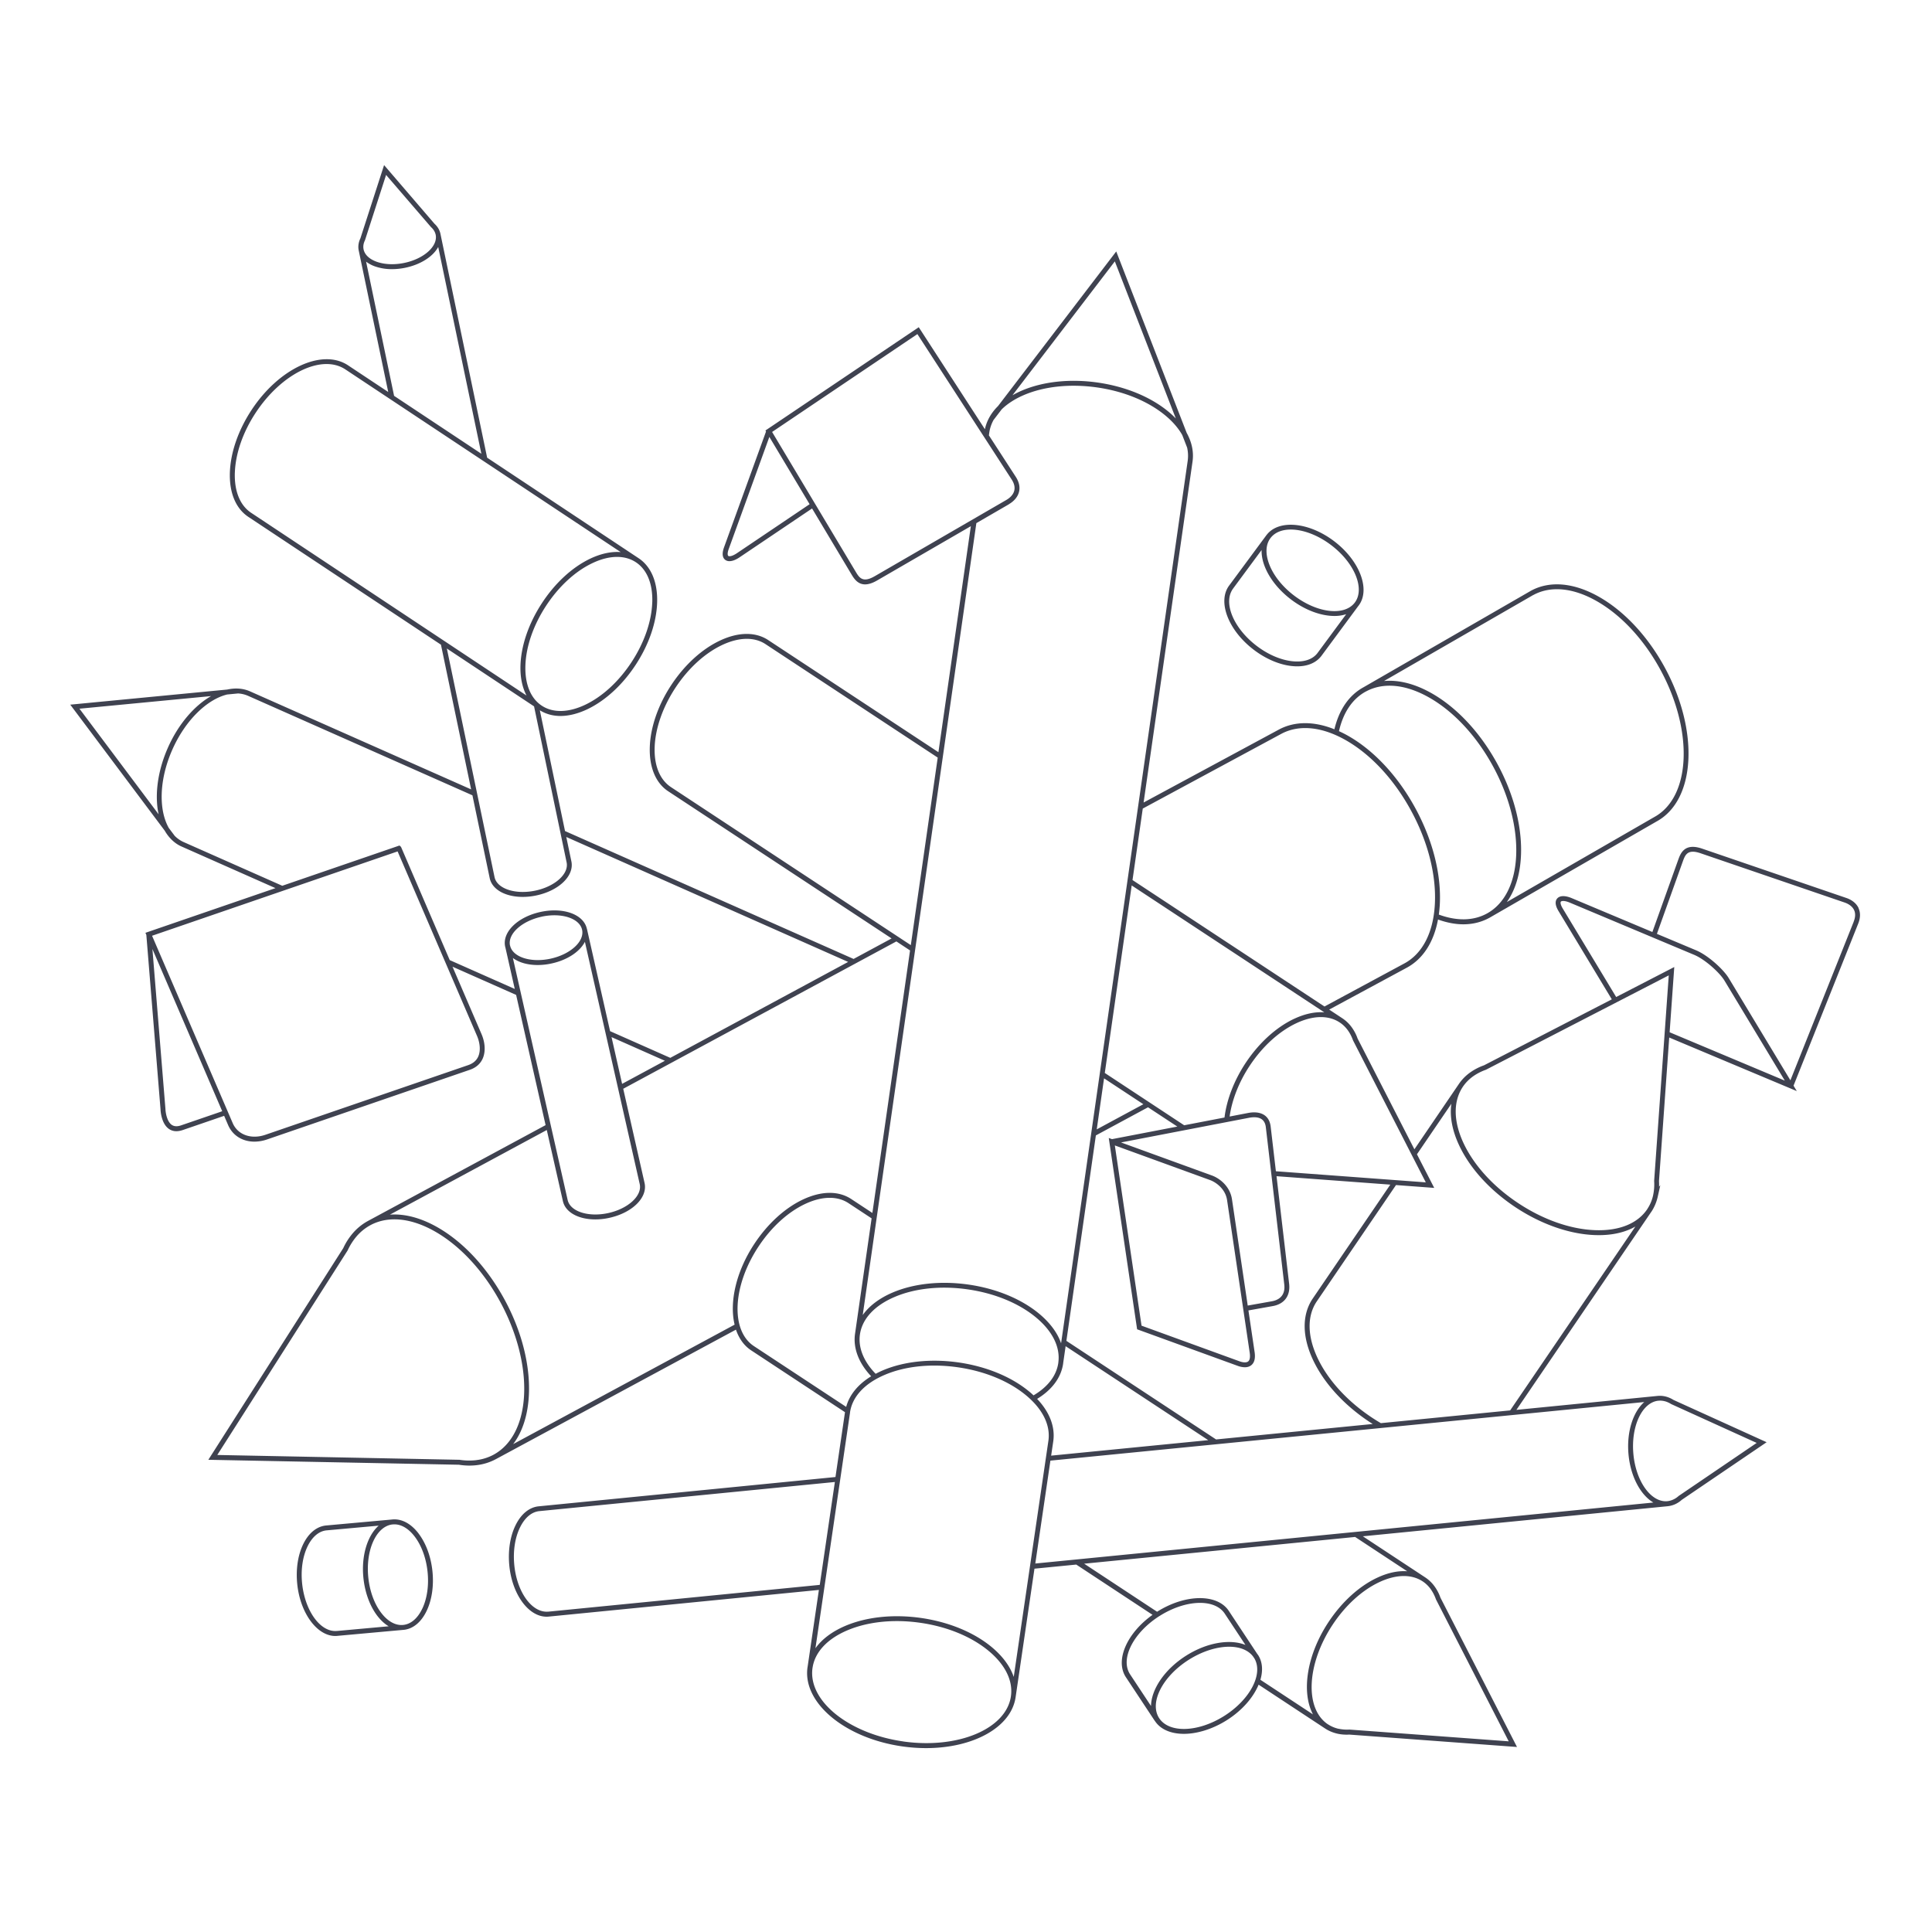 <svg xmlns="http://www.w3.org/2000/svg" width="240" height="240" fill="none" viewBox="0 0 240 240">
    <g class="write-community">
        <path fill="#3F4250" fill-rule="evenodd" d="M230.884 112.813c-.353-.768-1.108-1.126-1.527-1.265l-17.913-6.127c-2.199-.755-2.688.598-2.976 1.405l-3.203 8.95-10.018-4.206c-.825-.345-1.48-.332-1.807.043-.209.24-.349.707.161 1.554l6.624 10.974-15.874 8.195a7 7 0 0 0-1.711.882 5.7 5.7 0 0 0-1.453 1.496l-5.485 8.056-7.056-13.759a5.4 5.4 0 0 0-.694-1.348 4.5 4.5 0 0 0-1.183-1.157l-1.653-1.091 9.613-5.188c2.033-1.086 3.382-3.185 3.905-6 1.091.388 2.147.594 3.142.594 1.165 0 2.247-.267 3.22-.795h.005l20.788-11.982c4.861-2.649 5.315-11.228 1.012-19.13-2.072-3.805-4.926-6.895-8.033-8.697-3.155-1.833-6.205-2.13-8.592-.83l-20.797 11.988c-1.798.981-3.037 2.784-3.613 5.219-2.535-1.017-4.935-1.017-6.899.035l-16.804 9.063 6.078-42.358c.17-1.196-.087-2.404-.729-3.565l-8.749-22.534L123.98 50.44c-.851.842-1.405 1.82-1.632 2.88l-8.217-12.672-19.047 12.829.074.126-5.215 14.387c-.336.93-.109 1.357.144 1.553a.83.83 0 0 0 .533.166c.353 0 .78-.161 1.248-.475l9.011-6.07 4.874 8.151c.31.52.768 1.279 1.715 1.279.397 0 .881-.136 1.479-.48l11.655-6.75-4.027 28.075-21.133-13.92c-1.576-1.043-3.705-1.026-5.996.052-2.243 1.052-4.381 3.002-6.03 5.485-3.43 5.175-3.618 11.11-.42 13.23l27.762 18.289-4.722 2.548-35.847-15.888-3.129-15.002c.75.467 1.615.707 2.566.707 1.039 0 2.173-.284 3.352-.842 2.234-1.07 4.368-3.033 6-5.53 1.632-2.495 2.574-5.236 2.653-7.714.082-2.53-.747-4.495-2.326-5.529l-18.79-12.471-5.8-27.8a2.2 2.2 0 0 0-.3-.738 2.5 2.5 0 0 0-.441-.52l-6.262-7.287-2.941 9.099q-.164.334-.223.689-.07.412.01.799l3.669 17.598-5.018-3.33c-3.216-2.098-8.601.42-11.996 5.62-1.632 2.497-2.574 5.237-2.657 7.716-.083 2.53.746 4.499 2.325 5.528l23.896 15.858 3.748 17.974-27.46-12.175c-.877-.388-1.846-.445-2.841-.227L8.727 87.535l11.734 15.652q.334.582.773 1.034l.021.026c.384.384.812.699 1.305.912l11.66 5.167-16.154 5.551.113.261 1.763 21.675c0 .069.06 1.745 1.043 2.426q.406.282.925.283.365-.001.777-.139c.546-.186 2.008-.688 3.991-1.369l.93-.32.236-.083.493 1.148c.568 1.318 1.811 2.059 3.269 2.059a4.9 4.9 0 0 0 1.566-.27l25.179-8.649c.776-.266 1.317-.737 1.614-1.405.367-.829.314-1.959-.144-3.024l-3.609-8.383 7.903 3.504 3.661 16.176-22.058 11.9a6.7 6.7 0 0 0-1.894 1.532 8 8 0 0 0-1.187 1.854L25.881 181.34l31.126.615c.445.07.877.105 1.304.105q.48 0 .938-.057a6.7 6.7 0 0 0 2.338-.736l.001-.001.018-.009 29.817-16.084c.37 1.082.986 1.976 1.876 2.565l11.668 7.689-1.182 8.055-36.83 3.635c-1.173.101-2.203.925-2.897 2.326-.672 1.348-.955 3.09-.803 4.892.31 3.656 2.365 6.497 4.639 6.497.078 0 .153 0 .231-.009l33.6-3.316-1.401 9.552a.2.2 0 0 1-.007.048l-.006.026c-.624 4.399 4.665 8.802 11.795 9.814.999.14 1.981.21 2.933.21 5.847 0 10.586-2.562 11.127-6.341l2.339-15.949 5.192-.51 9.478 6.244c-3.168 2.252-4.664 5.607-3.342 7.702l3.613 5.463h.009c.693 1.078 2.02 1.619 3.617 1.619s3.539-.567 5.328-1.698c1.916-1.213 3.299-2.832 3.949-4.411l8.256 5.441.005.002.004.003c.454.301.969.515 1.523.641l.035.009c.471.1.964.135 1.44.105l20.836 1.54-9.513-18.554a5.4 5.4 0 0 0-.694-1.349 4.5 4.5 0 0 0-1.182-1.156l-7.763-5.114 37.863-3.735c.314-.031.629-.114.93-.249l.065-.031c.275-.131.537-.31.751-.506l10.551-7.165-11.577-5.258a3.3 3.3 0 0 0-.859-.389q-.517-.149-1.035-.109h-.026l-17.585 1.737 16.747-24.589.011-.014.011-.012c.38-.576.65-1.222.803-1.929l.306-1.379-.157.21a8 8 0 0 0-.009-.712l1.27-17.829 15.848 6.654-.405-.672 8.033-20.129c.284-.712.297-1.357.044-1.912zm-63.434 15.199c.249.349.458.755.633 1.239l9.033 17.625-18.62-1.379-.65-5.555c-.074-.615-.319-1.082-.733-1.383-.498-.362-1.218-.467-2.077-.301l-2.287.44c.288-2.072 1.161-4.298 2.5-6.318 1.584-2.391 3.64-4.263 5.782-5.271 2.09-.982 4.006-1.017 5.398-.092.393.257.738.598 1.026.999zm-36.611 51.037c.258-1.801-.453-3.637-2.004-5.273 1.866-1.143 2.986-2.657 3.235-4.401v-.031l.305-2.116 17.717 11.673-19.515 1.924zm-22.067-8.396c-1.483-1.523-2.181-3.246-1.95-4.87.275-1.941 1.798-3.595 4.285-4.66 2.54-1.091 5.769-1.431 9.085-.956 3.316.472 6.323 1.698 8.457 3.452 2.081 1.711 3.08 3.709 2.819 5.642v.031c-.227 1.597-1.296 2.989-3.081 4.045a9 9 0 0 0-.58-.511c-2.222-1.824-5.333-3.093-8.758-3.582-3.426-.485-6.768-.131-9.408.999a13 13 0 0 0-.864.415zm42.288 8.156-18.589-12.244 3.661-25.519 6.48-3.495 3.64 2.395-8.117 1.563-.401-.144 3.521 23.764 12.485 4.538a2.7 2.7 0 0 0 .899.179q.484 0 .807-.262c.384-.314.519-.859.406-1.623l-.768-5.175 3.028-.541c1.444-.258 2.199-1.292 2.029-2.763l-1.566-13.37 14.133 1.047-9.674 14.208c-1.318 1.999-1.283 4.7.092 7.606 1.353 2.858 3.844 5.581 7.025 7.68.127.083.249.162.376.24l-19.467 1.92zm-13.911-44.854 4.883 3.216-5.791 3.124zm18.004 4.9c.485-.091 1.152-.135 1.602.197.27.201.436.523.489.96l2.291 19.545c.183 1.549-.882 1.976-1.528 2.09l-3.011.536-1.955-13.195c-.24-1.606-1.505-2.61-2.522-2.976l-11.262-4.093 15.901-3.064zm.092 29.202c.052.366.066.851-.188 1.06-.205.166-.61.162-1.108-.022l-12.144-4.416-3.316-22.389 11.816 4.298c.69.249 1.912 1.056 2.126 2.491zm5.524-41.503c-2.238 1.052-4.381 3.003-6.03 5.485-1.431 2.165-2.356 4.56-2.627 6.782l-5.009.964-9.862-6.498 3.342-23.293 23.926 15.762c-1.143-.087-2.413.179-3.744.803zm29.704-52.638c2.186-1.191 5.022-.9 7.985.82 3.015 1.75 5.786 4.752 7.802 8.461 4.141 7.606 3.797 15.819-.772 18.306l-18.305 10.551c2.679-3.748 2.352-10.682-1.179-17.166-2.072-3.806-4.926-6.895-8.033-8.697-2.121-1.23-4.189-1.763-6.044-1.593l18.546-10.69zm-20.797 11.987c2.186-1.192 5.022-.9 7.985.82 3.015 1.75 5.786 4.757 7.802 8.461 4.141 7.606 3.797 15.814-.763 18.301-1.672.912-3.731.947-5.965.127q.084-.603.122-1.244c.2-3.696-.847-7.894-2.954-11.821-2.108-3.931-5.019-7.13-8.208-9.01a14 14 0 0 0-1.362-.708c.524-2.317 1.671-4.023 3.343-4.93zm-10.517 5.262c2.261-1.213 5.184-.89 8.226.904 3.089 1.823 5.926 4.94 7.976 8.77 2.056 3.832 3.077 7.916 2.88 11.503-.192 3.526-1.544 6.14-3.805 7.348l-9.905 5.341-23.847-15.709 1.274-8.88zm-13.095-39.18a11 11 0 0 0-.956-.882c-2.221-1.824-5.332-3.094-8.757-3.583-3.426-.489-6.768-.13-9.413 1-.414.178-.803.375-1.165.58l12.716-16.63zM91.532 68.727c-.585.392-.956.414-1.06.331-.101-.078-.123-.375.056-.864l5.044-13.92 5.001 8.36zm17.114 2.858c-1.493.864-1.916.161-2.361-.585L95.913 53.66l18.048-12.157 11.703 18.048c.323.497.436.968.332 1.392-.144.598-.668.977-.965 1.152l-16.381 9.49zm16.691-8.959.152-.092c.389-.257.93-.728 1.1-1.448.144-.594 0-1.227-.414-1.868l-3.33-5.136.048-.34c.079-.55.258-1.074.528-1.567l1.012-1.322c.703-.69 1.628-1.292 2.745-1.772 2.54-1.09 5.765-1.426 9.085-.955 3.317.471 6.323 1.697 8.457 3.451.943.773 1.658 1.606 2.143 2.461l.606 1.563q.185.825.07 1.65L131.812 166.87c-.449-1.309-1.392-2.579-2.775-3.718-2.221-1.824-5.332-3.094-8.758-3.582-3.425-.485-6.768-.131-9.408.999-1.645.707-2.902 1.662-3.7 2.793l14.116-98.378 4.054-2.348-.004-.009ZM83.935 85.392c1.584-2.391 3.639-4.263 5.781-5.271 2.09-.982 4.006-1.017 5.398-.092l21.373 14.082-3.342 23.297-29.8-19.632c-2.919-1.937-2.653-7.492.59-12.384m-2.911-10.564c-.079 2.365-.986 4.996-2.557 7.4s-3.613 4.29-5.751 5.311c-2.086.995-4.006 1.043-5.402.131-1.397-.912-2.121-2.688-2.047-4.996.079-2.366.986-4.997 2.557-7.401s3.613-4.294 5.751-5.31c1.091-.524 2.138-.782 3.085-.782.864 0 1.65.219 2.318.655 1.396.912 2.125 2.688 2.05 5zm-35.87-44.43c.031-.18.088-.354.189-.564l2.618-8.103 5.58 6.48c.15.131.267.27.363.419.105.17.179.35.218.532.288 1.436-1.483 3.011-3.953 3.509-1.222.244-2.426.187-3.386-.157-.908-.328-1.484-.878-1.62-1.545a1.6 1.6 0 0 1-.008-.572Zm.328 2.107a4 4 0 0 0 1.091.585 6.3 6.3 0 0 0 2.117.344c.519 0 1.056-.052 1.597-.161 1.972-.397 3.508-1.41 4.15-2.592l5.358 25.684-10.84-7.191-3.477-16.67zM29.175 58.722c.079-2.366.986-4.997 2.557-7.401 3.216-4.918 8.217-7.361 11.15-5.446l34.224 22.709c-1.157-.092-2.448.178-3.797.82-2.234 1.069-4.368 3.032-5.995 5.529-1.632 2.495-2.575 5.236-2.658 7.714-.048 1.467.218 2.736.75 3.753L31.223 63.718c-1.396-.912-2.125-2.688-2.051-5zm37.17 29.035 4.045 19.384c.288 1.435-1.484 3.01-3.954 3.508-2.47.497-4.717-.266-5.005-1.706L55.51 80.562l10.84 7.19zm-56.474.28 16.35-1.567c-2.077 1.196-4.067 3.474-5.367 6.419-1.126 2.548-1.58 5.219-1.283 7.514.035.262.083.511.135.755zm17.541 50.072-.93.32c-1.984.681-3.446 1.183-3.992 1.369-.48.161-.855.14-1.156-.065-.602-.419-.768-1.545-.781-1.96l-1.62-19.885 8.671 20.151-.192.066zm31.999-6.868c-.223.506-.646.864-1.252 1.073l-25.179 8.649c-1.771.611-3.447.013-4.075-1.453L18.89 116.243l30.502-10.477 9.875 22.94c.301.702.497 1.736.144 2.535m-3.548-11.987-6.021-13.99-.031-.065-.183-.166-14.562 5.001-12.262-5.433a3.7 3.7 0 0 1-1.104-.772l-.737-.982c-.388-.694-.663-1.541-.794-2.522-.288-2.187.152-4.74 1.235-7.192 1.619-3.66 4.31-6.248 6.811-6.86l1.357-.13c.432.026.856.126 1.253.3l27.862 12.354 2.142 10.272c.292 1.445 1.972 2.348 4.102 2.348.52 0 1.065-.052 1.619-.166 2.845-.576 4.796-2.43 4.433-4.228l-.637-3.05 35.014 15.521-22.093 11.917-7.48-3.316-2.88-12.725H72.9c-.397-1.789-2.932-2.705-5.773-2.081-2.845.624-4.765 2.518-4.373 4.311l.018.066.006.021.011.044 1.157 5.119-8.09-3.587.008-.009Zm11.398-5.376a7.5 7.5 0 0 1 1.61-.179c1.776 0 3.195.69 3.439 1.802.314 1.436-1.436 3.046-3.906 3.587-2.417.528-4.634-.161-5.018-1.536l-.022-.091h-.008c-.31-1.432 1.44-3.038 3.905-3.579zm-.475 6c.558 0 1.147-.061 1.75-.196 1.976-.432 3.503-1.48 4.123-2.684l6.812 30.105c.314 1.435-1.44 3.046-3.906 3.587-2.47.541-4.73-.188-5.049-1.624l-6.803-30.061c.738.559 1.824.873 3.072.873ZM77.28 134.64l-1.313-5.806 6.628 2.939zm-18.096 46.743a7.7 7.7 0 0 1-2.112-.043l-30.079-.598 16.19-25.405a7.6 7.6 0 0 1 1.112-1.75 6.1 6.1 0 0 1 1.72-1.392c2.26-1.213 5.184-.89 8.225.903 3.09 1.824 5.926 4.94 7.977 8.771 4.202 7.846 3.796 16.281-.895 18.834l-.03.017a6 6 0 0 1-2.112.659zm3.574-19.797c3.63 6.776 3.878 14.006.989 17.806l27.51-14.839c-.668-2.78.166-6.594 2.47-10.067 1.649-2.483 3.787-4.433 6.03-5.485 2.291-1.074 4.42-1.091 5.996-.048l2.618 1.724 4.678-32.61-1.698-1.121-33.931 18.305 2.653 11.716c.393 1.798-1.527 3.692-4.373 4.316a8 8 0 0 1-1.75.196c-2.076 0-3.717-.868-4.027-2.282l-1.999-8.823-19.483 10.512c1.88-.135 3.97.428 6.109 1.689 3.19 1.88 6.1 5.079 8.208 9.011m31.48-6.755c1.583-2.392 3.638-4.264 5.781-5.272 2.09-.981 4.006-1.016 5.398-.091l2.858 1.881-2.06 14.347c-.253 1.776.458 3.635 2.003 5.271-1.632 1-2.701 2.309-3.102 3.801l-11.468-7.553c-2.92-1.938-2.653-7.493.59-12.384m-26.156 45.373c-2.03.161-3.915-2.487-4.207-5.93-.144-1.693.118-3.317.742-4.569.598-1.2 1.448-1.907 2.408-1.99l36.686-3.617-1.877 12.781-33.748 3.329zm37.509-24.742c.275-1.942 1.798-3.596 4.285-4.66 2.54-1.091 5.765-1.432 9.085-.956 3.317.471 6.323 1.697 8.457 3.452 2.095 1.719 3.094 3.731 2.819 5.672l-4.307 29.341c-.449-1.317-1.392-2.596-2.784-3.744-2.221-1.824-5.332-3.093-8.758-3.582-3.425-.484-6.768-.131-9.408.999-1.636.703-2.884 1.65-3.683 2.771l4.299-29.293zm6.616 40.865c-6.79-.964-11.848-5.053-11.276-9.115l.013-.074c.301-1.912 1.815-3.539 4.276-4.595 1.794-.768 3.928-1.165 6.197-1.165.942 0 1.911.069 2.888.209 3.317.471 6.323 1.698 8.457 3.452 2.095 1.719 3.094 3.731 2.819 5.672-.576 4.063-6.576 6.585-13.37 5.621zm31.85-15.591c3.255-2.059 6.89-2.173 8.112-.244l2.544 3.849c-1.885-.768-4.757-.323-7.366 1.33-2.684 1.698-4.329 4.185-4.364 6.254l-2.622-3.967c-1.218-1.924.44-5.162 3.691-7.222zm8.029 12.419c-3.255 2.06-6.89 2.173-8.108.253-1.217-1.92.441-5.162 3.692-7.222 1.702-1.077 3.508-1.623 5.018-1.623 1.309 0 2.391.415 2.993 1.239l.096.149h.009c1.2 1.92-.454 5.149-3.7 7.204m25.667-15.705c.248.349.458.755.632 1.24l9.033 17.624-19.789-1.461a5 5 0 0 1-1.344-.101h-.026a4 4 0 0 1-1.296-.554h-.009c-2.91-1.946-2.64-7.492.598-12.384 1.584-2.391 3.639-4.263 5.782-5.271 2.09-.982 4.006-1.017 5.398-.096.392.257.737.598 1.025.999zm-6.677-1.457c1.324-.623 2.591-.889 3.733-.804l-6.469-4.262-33.661 3.32 9.059 5.97c3.535-2.234 7.545-2.26 8.941-.057l3.517 5.319c.035.044.07.083.101.131.545.86.606 1.933.275 3.059l6.528 4.298c-1.453-2.775-.786-7.37 1.946-11.489 1.649-2.483 3.787-4.433 6.03-5.485m35.782-21.914c.236.07.476.174.742.34l10.621 4.826-9.683 6.581q-.282.256-.598.414l-.048.022a2.4 2.4 0 0 1-.785.223c-2.02.165-3.914-2.488-4.207-5.931-.292-3.429 1.104-6.357 3.12-6.554h.031c.057 0 .113-.009.166-.009q.32 0 .641.092zm-4.564 6.523c.24 2.797 1.501 5.115 3.094 6.048l-76.779 7.576 1.877-12.781 73.771-7.279c-1.378 1.213-2.199 3.674-1.963 6.432zm-30.759-3.813a25 25 0 0 1-1.048-.651c-3.085-2.033-5.507-4.673-6.807-7.427-1.279-2.705-1.327-5.197-.135-7.003l9.87-14.496 4.748.353-2.143-4.176 4.277-6.279c-.227 1.567.1 3.347.982 5.21 1.352 2.858 3.848 5.581 7.025 7.68 3.181 2.095 6.668 3.312 9.827 3.426h.013q.24.007.476.008c1.776 0 3.316-.371 4.533-1.069l-15.556 22.84zm33.949-30.088a6.4 6.4 0 0 1-.123 1.75l-.017.087a5 5 0 0 1-.698 1.632v.009c-1.2 1.807-3.491 2.745-6.493 2.636-3.046-.109-6.428-1.292-9.513-3.33-3.085-2.033-5.507-4.673-6.812-7.431-1.278-2.705-1.326-5.193-.135-7.008q.506-.768 1.3-1.34a6.6 6.6 0 0 1 1.598-.82l22.708-11.721-1.815 25.528zm1.924-18.471.576-8.103-7.217 3.726-6.646-11.009c-.266-.445-.306-.742-.223-.838.087-.1.454-.153 1.109.122l15.447 6.485c1.361.571 3.172 2.216 3.766 3.202l7.496 12.424-14.312-6.009zm22.865-13.728-7.863 19.697-7.662-12.698c-.655-1.082-2.566-2.827-4.054-3.451l-4.866-2.043 3.212-8.98.004-.01c.295-.812.574-1.58 2.2-1.024l17.912 6.126c.328.114.912.384 1.17.943.183.397.166.881-.057 1.431zM51.993 190.49c-.952-1.243-2.121-1.859-3.295-1.732-.008 0-.022.004-.03.004l-8.187.742c-1.173.127-2.186.978-2.853 2.396-.642 1.366-.89 3.111-.699 4.918.389 3.621 2.475 6.41 4.722 6.41q.144 0 .288-.018l8.212-.746h.013c1.174-.126 2.187-.977 2.854-2.395.642-1.366.89-3.116.698-4.918s-.807-3.456-1.723-4.656zm-10.11 12.109c-2.026.223-3.976-2.408-4.347-5.851-.183-1.693.048-3.325.642-4.591.571-1.217 1.413-1.942 2.36-2.046l6.502-.589c-1.392 1.226-2.19 3.744-1.89 6.545.193 1.802.808 3.46 1.724 4.66.432.563.908 1 1.41 1.296l-6.402.581v-.005Zm10.585-2.792c-.571 1.217-1.413 1.946-2.365 2.046-.951.105-1.928-.427-2.744-1.496-.851-1.113-1.419-2.658-1.602-4.351-.366-3.425.969-6.388 2.976-6.633h.031a2 2 0 0 1 .23-.013c.878 0 1.764.528 2.514 1.51.851 1.113 1.419 2.657 1.602 4.351s-.048 3.325-.642 4.594zM160.447 82.735c-1.571-.175-3.264-.908-4.766-2.069l-.004-.004c-3.146-2.426-4.473-6-2.958-7.964l4.625-6.253h.004c1.515-1.963 5.307-1.588 8.453.838s4.472 6 2.958 7.964c-.008.017-.039.048-.039.048l-4.586 6.205c-.642.833-1.689 1.274-2.989 1.274q-.336 0-.698-.04Zm4.987-14.963c-1.692-1.304-3.563-1.99-5.086-1.99-1.068 0-1.966.337-2.507 1.039-.619.798-.676 1.963-.17 3.285.528 1.375 1.602 2.732 3.016 3.823 2.853 2.204 6.226 2.636 7.562.986l.03-.035c1.309-1.697.035-4.887-2.845-7.108m-8.714.55-3.513 4.752v.004c-1.313 1.702-.035 4.892 2.845 7.113 1.414 1.09 2.998 1.784 4.46 1.946 1.405.157 2.522-.196 3.137-.995l3.579-4.844a4.7 4.7 0 0 1-1.462.219c-1.671 0-3.67-.72-5.459-2.1-1.501-1.156-2.644-2.609-3.212-4.084-.275-.715-.392-1.392-.375-2.011" class="Union" clip-rule="evenodd"/>
    </g>
</svg>
